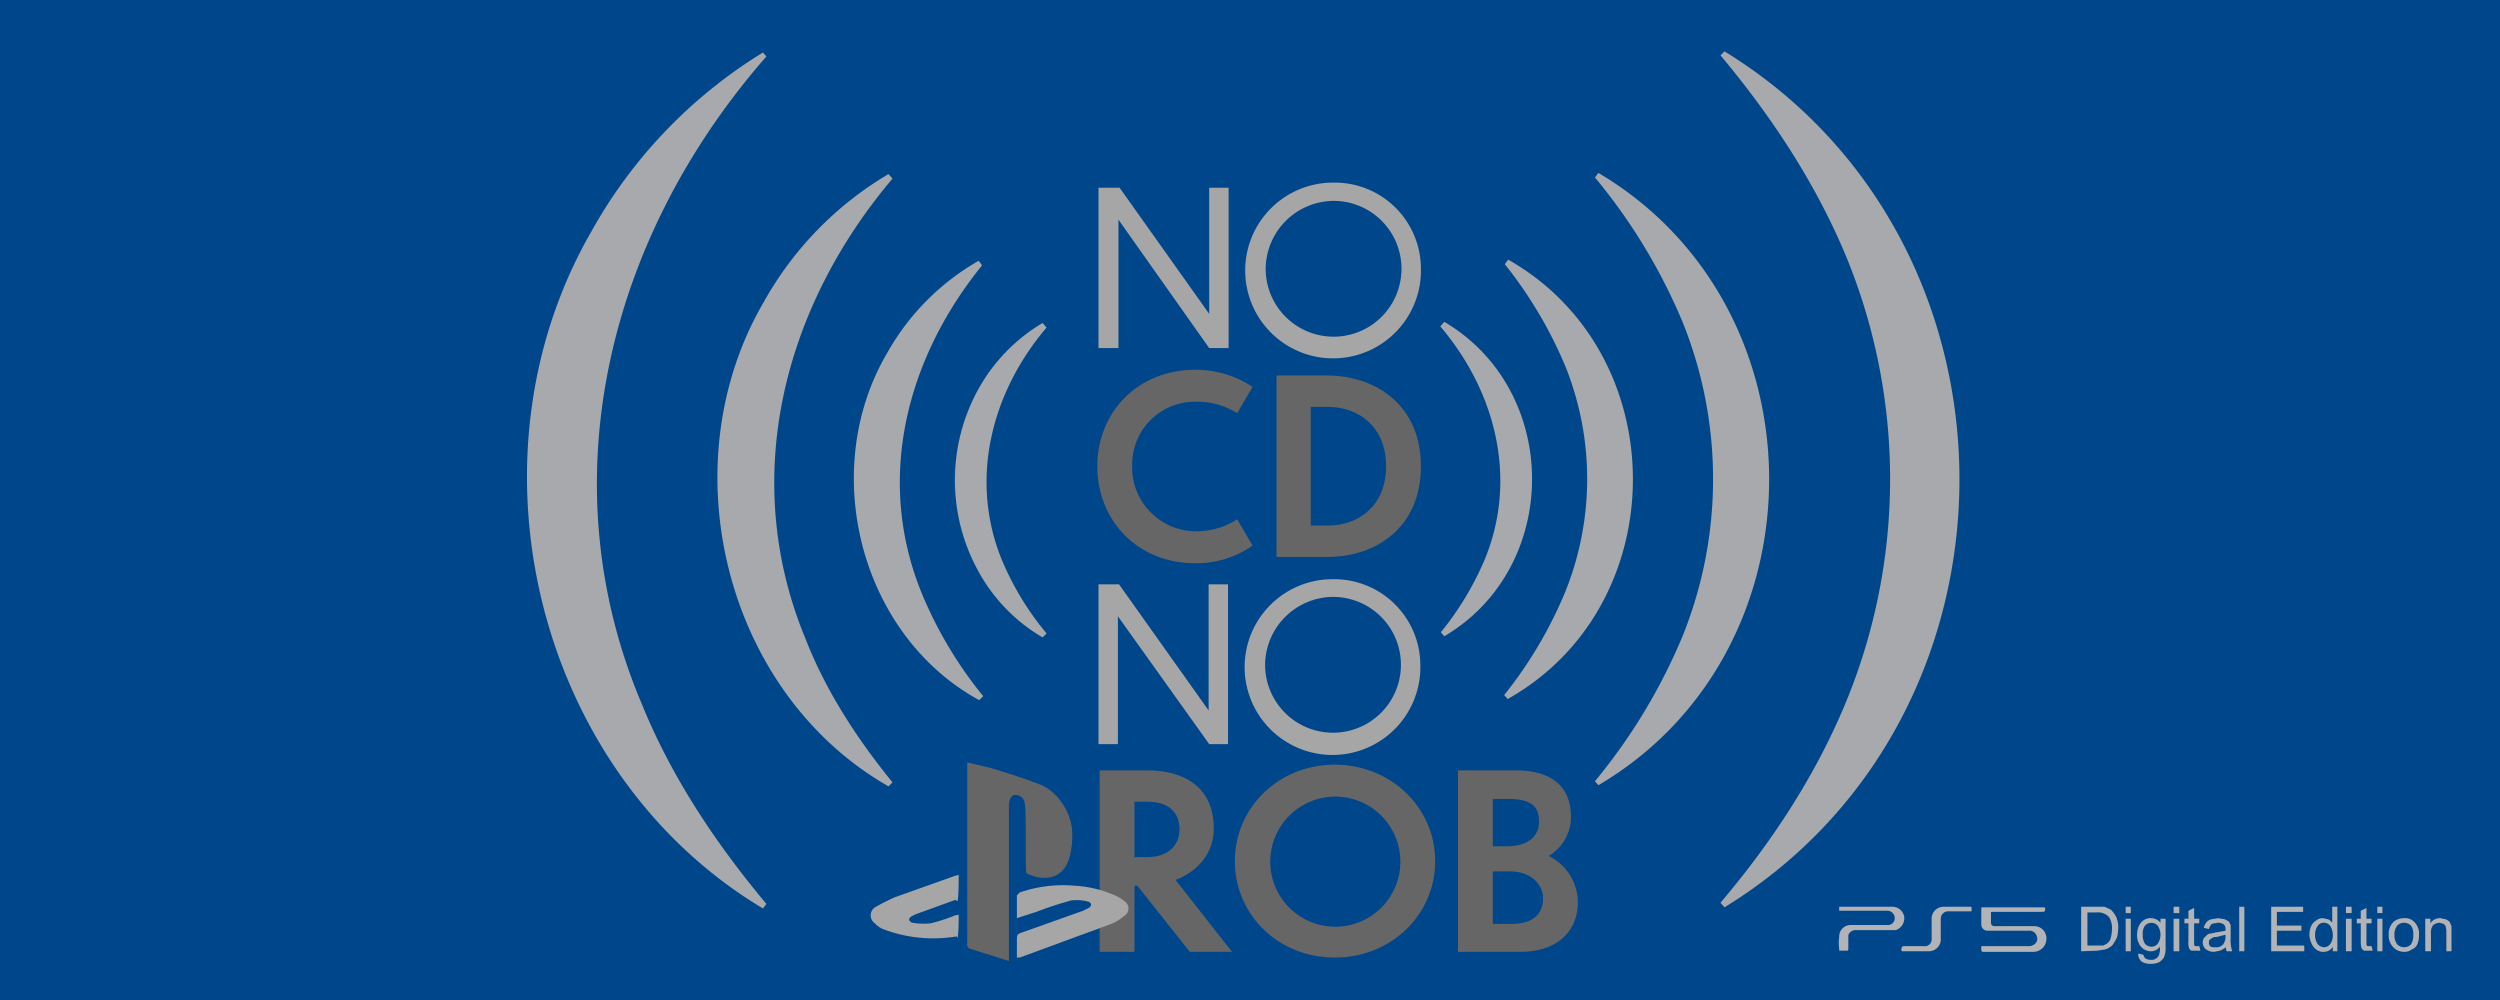 <svg id="Layer_1" data-name="Layer 1" xmlns="http://www.w3.org/2000/svg" width="438.1" height="175.3" viewBox="0 0 438.1 175.3"><rect width="438.1" height="175.26" fill="#00468b"/><path d="M199.3,155.2h-.5v11.6h-6.1V135H201c6.5,0,11.7,2.9,11.7,10.2,0,4.5-3,7.6-6.7,9l9.9,12.6h-7.4Zm-.5-14.7v9.7h2.3c3.4,0,5.6-1.9,5.6-4.9s-2-4.8-5.6-4.8Z" fill="#666"/><path d="M251.5,150.9c0,9.4-7.7,16.9-17.6,16.9s-17.5-7.5-17.5-16.9,7.7-16.9,17.5-16.9S251.5,141.5,251.5,150.9Zm-28.9,0a11.4,11.4,0,1,0,11.3-11.3A11.4,11.4,0,0,0,222.6,150.9Z" fill="#666"/><path d="M266.4,166.8H255.5V135h10c7.3,0,9.8,3.6,9.8,8.2a8,8,0,0,1-3.9,6.8,9.1,9.1,0,0,1,5.1,8.2C276.5,162.6,273.5,166.8,266.4,166.8ZM261.6,140v8.3h2.5c3.6,0,5.6-1.7,5.6-4.3s-1.2-4-5.5-4Zm0,12.7v9.2h3.2c4.3,0,5.6-2.1,5.6-4.5s-2.1-4.7-5.8-4.7Z" fill="#666"/><path d="M196,38.5V61h-3.5V32.9h3.7L211.9,55V32.9h3.4V61h-3.4Z" fill="#a6a6a6"/><path d="M249,46.9A15.4,15.4,0,1,1,233.7,32,15.1,15.1,0,0,1,249,46.9Zm-27.2,0a11.9,11.9,0,1,0,11.9-11.7A12,12,0,0,0,221.8,46.9Z" fill="#a6a6a6"/><path d="M216.8,72.4a13,13,0,0,0-7-2,11,11,0,0,0-11.4,11.2,11.2,11.2,0,0,0,11.4,11.5,13,13,0,0,0,7-2.1l2.7,4.6a17.1,17.1,0,0,1-10,3.1c-10.3,0-17.2-7.6-17.2-17s7-16.9,17.2-16.9a17.9,17.9,0,0,1,10,3Z" fill="#666"/><path d="M223.7,65.8h8.8c8.6,0,16.5,5.2,16.5,15.9s-7.8,15.9-16.4,15.9h-8.9Zm6,26.3h3c5.4,0,10.2-3.5,10.2-10.4s-4.8-10.4-10.2-10.4h-3Z" fill="#666"/><path d="M195.9,108v22.4h-3.4v-28h3.6l15.7,22.1V102.4h3.4v28h-3.3Z" fill="#a6a6a6"/><path d="M248.9,116.4a15.4,15.4,0,1,1-15.3-14.9A15.1,15.1,0,0,1,248.9,116.4Zm-27.2-.1a11.9,11.9,0,1,0,11.9-11.7A12,12,0,0,0,221.7,116.3Z" fill="#a6a6a6"/><path d="M176.8,168.4l-7-2.2-.3-.4c-.1-.2,0-.4,0-.6V133.6l4.2,1c2.9.9,5.8,1.8,8.6,2.9s5.6,4.7,5.6,8.7a14,14,0,0,1-.5,4.1c-1.1,3.8-4.4,4.2-7.4,2.8-.2-.1-.2-.5-.2-.7-.1-3.5,0-6.9-.1-10.3a8.8,8.8,0,0,0-.2-1.7,1.7,1.7,0,0,0-1.7-1.1c-.5.1-.9.7-1,1.5v27.6Z" fill="#666"/><path d="M178.2,160.9v-4l.5-.5a23,23,0,0,1,9.4-1.2,20.3,20.3,0,0,1,6.8,1.5,7.2,7.2,0,0,1,2.1,1.2,1.5,1.5,0,0,1,0,2.6,7.8,7.8,0,0,1-2.8,1.6l-15.5,5.7h-.5V165c0-1.3,0-1.3,1.2-1.7l10.4-3.7,1-.5c.6-.4.5-.9-.1-1.1a7.7,7.7,0,0,0-3-.2,62.1,62.1,0,0,0-6.1,2Z" fill="#a6a6a6"/><path d="M168,160.3c0,1.1,0,2.2-.1,3.4s-.2.3-.3.4a24.7,24.7,0,0,1-12.9-1.3,4.5,4.5,0,0,1-1.4-1,1.7,1.7,0,0,1,.2-2.9,35.9,35.9,0,0,1,3.4-1.7l10.4-3.7.7-.2c0,1.4,0,2.6-.1,3.9s-.3.4-.5.5l-6.9,2.5-.8.4a.8.8,0,0,0-.4.6c.1.2.4.5.6.5a11.6,11.6,0,0,0,3.2.1,30.9,30.9,0,0,0,4.3-1.4Z" fill="#a6a6a6"/><path d="M183.4,57.4c-9.7,11.4-13.6,26.7-7.8,40.8a50.6,50.6,0,0,0,7.8,12.8l-.7.7a30.2,30.2,0,0,1-11.2-11.5,33,33,0,0,1,0-32.1,30.9,30.9,0,0,1,11.2-11.5l.7.8Z" fill="#a7a9ac"/><path d="M172.1,46.5c-13.3,16.4-18.7,37.5-10.6,57.4A72.2,72.2,0,0,0,172.3,122l-.7.7c-21-11.5-28.2-40.4-16.1-60.9a42.6,42.6,0,0,1,16-16.1l.6.8Z" fill="#a7a9ac"/><path d="M156.4,31.3c-19.2,22.7-26.8,52.6-15.3,80.5,3.5,9,8.8,17.3,15.3,25.3l-.7.7C127,121.4,117.2,81.5,133.8,53a59.9,59.9,0,0,1,21.9-22.5l.7.8Z" fill="#a7a9ac"/><path d="M134.3,9.9c-27.6,31.5-38.4,74.2-21.9,113.3,5.1,12.6,12.7,24.2,21.9,35.2l-.6.8C94.1,135.5,80.6,80.8,103.5,40.8A85.7,85.7,0,0,1,133.7,9.2l.6.7Z" fill="#a7a9ac"/><path d="M253.1,56.4c20.5,12.1,20.5,43,0,55.1l-.6-.7A53.1,53.1,0,0,0,260.2,98c5.8-14.1,1.9-29.4-7.8-40.8l.7-.8Z" fill="#a7a9ac"/><path d="M264.3,45.5c29.2,16.6,29.1,60.6-.1,77l-.6-.7a74.9,74.9,0,0,0,10.7-18.1,52.9,52.9,0,0,0,.1-39.3,74.9,74.9,0,0,0-10.7-18.1l.6-.8Z" fill="#a7a9ac"/><path d="M280.1,30.3c39.9,23.6,39.9,83.8,0,107.3l-.6-.7a100.5,100.5,0,0,0,15.3-25.3,73.5,73.5,0,0,0,0-55.3,100,100,0,0,0-15.3-25.2l.6-.8Z" fill="#a7a9ac"/><path d="M302.2,9c54.9,33.7,54.9,116.3,0,150l-.7-.8c9.3-11,16.8-22.6,22-35.2a102.6,102.6,0,0,0,0-78.1c-5.2-12.5-12.8-24.2-22-35.2l.7-.7Z" fill="#a7a9ac"/><path d="M347.2,165.8h8.3c1.1,0,1.8-.9,1.4-1.8a1.3,1.3,0,0,0-1.4-.9h-7.1a1.1,1.1,0,0,1-1.2-1.1v-2.8c0-.2.1-.2.2-.2h10.7c.2,0,.3,0,.3.3s0,.5-.6.5h-8.6q-.4,0-.3.3v1.5c0,.5.2.7.7.7h6.9a2.1,2.1,0,0,1,2.1,1.9,2.3,2.3,0,0,1-2.2,2.6h-8.9a.3.3,0,0,1-.3-.3Z" fill="#b1b3b6"/><path d="M322.3,159.7v-.8h9.3a2.1,2.1,0,0,1,2.1,1.8,2.2,2.2,0,0,1-1.5,2.3h-6.9a1.3,1.3,0,0,0-1.4.9v2.4c0,.2-.1.3-.2.3h-1.4v-.3a7.4,7.4,0,0,1,0-2.1,2,2,0,0,1,2-2.1h6.4a1.2,1.2,0,0,0,1.3-.9,1.3,1.3,0,0,0-1.3-1.6h-8.4Z" fill="#b1b3b6"/><path d="M345.5,159.7h-4a1.3,1.3,0,0,0-1.4,1.3v3.4a2.1,2.1,0,0,1-2.2,2.3h-4.5c-.2,0-.2-.1-.2-.3s0-.6.5-.6h3.4a1.2,1.2,0,0,0,1.4-1.3v-3.4a2.1,2.1,0,0,1,2.2-2.2h4.5c.3,0,.3,0,.3.2Z" fill="#b1b3b6"/><path d="M364.7,166.7v-7.8h4.1l1.1.5a5,5,0,0,1,1,1.4,4.8,4.8,0,0,1,.3,1.8,7.8,7.8,0,0,1-.2,1.6,5.4,5.4,0,0,1-.6,1.1,1.6,1.6,0,0,1-.7.7,2.5,2.5,0,0,1-.9.4l-1.3.2Zm1.1-1h2.8l.7-.4a1.7,1.7,0,0,0,.6-1,6.1,6.1,0,0,0,.2-1.5,3.6,3.6,0,0,0-.4-1.9,1.9,1.9,0,0,0-1-.8,2.4,2.4,0,0,0-1.3-.2h-1.6Z" fill="#b1b3b6"/><path d="M372.5,160v-1.1h.9V160Zm0,6.7V161h.9v5.7Z" fill="#b1b3b6"/><path d="M374.7,167.1l.9.2a1.6,1.6,0,0,0,.3.6,1.7,1.7,0,0,0,1,.3,1.3,1.3,0,0,0,1-.3,1.1,1.1,0,0,0,.5-.8,3.1,3.1,0,0,0,.1-1.2,1.9,1.9,0,0,1-1.6.8,2.3,2.3,0,0,1-1.8-.9,3.2,3.2,0,0,1-.6-2,4,4,0,0,1,.3-1.5,2.7,2.7,0,0,1,.8-1,2,2,0,0,1,1.3-.4,2.1,2.1,0,0,1,1.7.8V161h.9v4.9a4.4,4.4,0,0,1-.3,1.9,3,3,0,0,1-.8.8,3.3,3.3,0,0,1-1.5.3,2.7,2.7,0,0,1-1.6-.4A1.7,1.7,0,0,1,374.7,167.1Zm.8-3.4a2.7,2.7,0,0,0,.4,1.7,1.6,1.6,0,0,0,1.1.5,1.4,1.4,0,0,0,1.1-.5,2.8,2.8,0,0,0,0-3.2,1.5,1.5,0,0,0-2.2,0A2.2,2.2,0,0,0,375.5,163.7Z" fill="#b1b3b6"/><path d="M380.9,160v-1.1h1V160Zm0,6.7V161h1v5.7Z" fill="#b1b3b6"/><path d="M385.4,165.8l.2.8H384a1,1,0,0,1-.4-.5,2.5,2.5,0,0,1-.1-1.1v-3.2h-.7V161h.7v-1.4l1-.5V161h.9v.8h-.9v3.8l.2.2h.7Z" fill="#b1b3b6"/><path d="M390,166a2.7,2.7,0,0,1-1,.6l-1,.2a2.3,2.3,0,0,1-1.5-.5,1.6,1.6,0,0,1-.5-1.1,1.9,1.9,0,0,1,.2-.8l.5-.5a.9.9,0,0,1,.7-.3l.9-.2,1.7-.3v-.3a1,1,0,0,0-.3-.8,1.8,1.8,0,0,0-1.1-.3l-1,.2a1.9,1.9,0,0,0-.5.9l-.9-.2a1.9,1.9,0,0,1,.4-.9,1.5,1.5,0,0,1,.9-.6l1.2-.2,1.2.2.7.4.3.6v2.2a6.7,6.7,0,0,0,.1,1.7,2.5,2.5,0,0,0,.2.7h-1C390.1,166.5,390.1,166.2,390,166Zm0-2.2-1.6.4a1.3,1.3,0,0,0-.8.2l-.4.3a.6.6,0,0,0-.1.4.8.8,0,0,0,.2.7c.2.2.5.2.9.2a1.6,1.6,0,0,0,1-.2,1.3,1.3,0,0,0,.6-.7,2,2,0,0,0,.2-.9Z" fill="#b1b3b6"/><path d="M392.4,166.7v-7.8h.9v7.8Z" fill="#b1b3b6"/><path d="M398,166.7v-7.8h5.6v.9H399v2.4h4.3v.9H399v2.6h4.8v1Z" fill="#b1b3b6"/><path d="M408.8,166.7v-.8a1.8,1.8,0,0,1-1.6.9,2,2,0,0,1-1.3-.4,2.7,2.7,0,0,1-.8-1,4.2,4.2,0,0,1-.4-1.6,4,4,0,0,1,.3-1.5,2.2,2.2,0,0,1,.9-1,1.7,1.7,0,0,1,1.2-.4l.9.2a2,2,0,0,1,.7.6v-2.8h.9v7.8Zm-3.1-2.9a2.6,2.6,0,0,0,.5,1.7,1.6,1.6,0,0,0,1.1.5,1.4,1.4,0,0,0,1-.5,2.5,2.5,0,0,0,.5-1.6,2.9,2.9,0,0,0-.5-1.7,1.4,1.4,0,0,0-1.1-.5,1.2,1.2,0,0,0-1,.5A2.5,2.5,0,0,0,405.7,163.8Z" fill="#b1b3b6"/><path d="M411.1,160v-1.1h1V160Zm0,6.7V161h1v5.7Z" fill="#b1b3b6"/><path d="M415.6,165.8l.2.8h-1.5a1.2,1.2,0,0,1-.5-.5,8,8,0,0,1-.1-1.1v-3.2H413V161h.7v-1.4l1-.5V161h.9v.8h-.9v3.8l.2.2h.7Z" fill="#b1b3b6"/><path d="M416.6,160v-1.1h.9V160Zm0,6.7V161h.9v5.7Z" fill="#b1b3b6"/><path d="M418.6,163.8a2.9,2.9,0,0,1,.9-2.3,2.8,2.8,0,0,1,1.8-.6,2.2,2.2,0,0,1,1.9.8,2.8,2.8,0,0,1,.7,2.1,4,4,0,0,1-.3,1.7,1.8,1.8,0,0,1-1,.9,2,2,0,0,1-1.3.4,2.6,2.6,0,0,1-1.9-.8A2.9,2.9,0,0,1,418.6,163.8Zm1,0a2.6,2.6,0,0,0,.5,1.7,1.7,1.7,0,0,0,2.4,0,2.9,2.9,0,0,0,.4-1.7,2.5,2.5,0,0,0-.4-1.6,1.8,1.8,0,0,0-1.2-.5,1.7,1.7,0,0,0-1.2.5A2.5,2.5,0,0,0,419.6,163.8Z" fill="#b1b3b6"/><path d="M425,166.7V161h.9v.8a2,2,0,0,1,1.8-.9l.9.2a1.8,1.8,0,0,1,.7.5l.3.7v4.4h-.9v-3.5c0-.4-.1-.6-.1-.8a1,1,0,0,0-.4-.5l-.7-.2a2.1,2.1,0,0,0-1.1.4,2.1,2.1,0,0,0-.4,1.5v3.1Z" fill="#b1b3b6"/></svg>